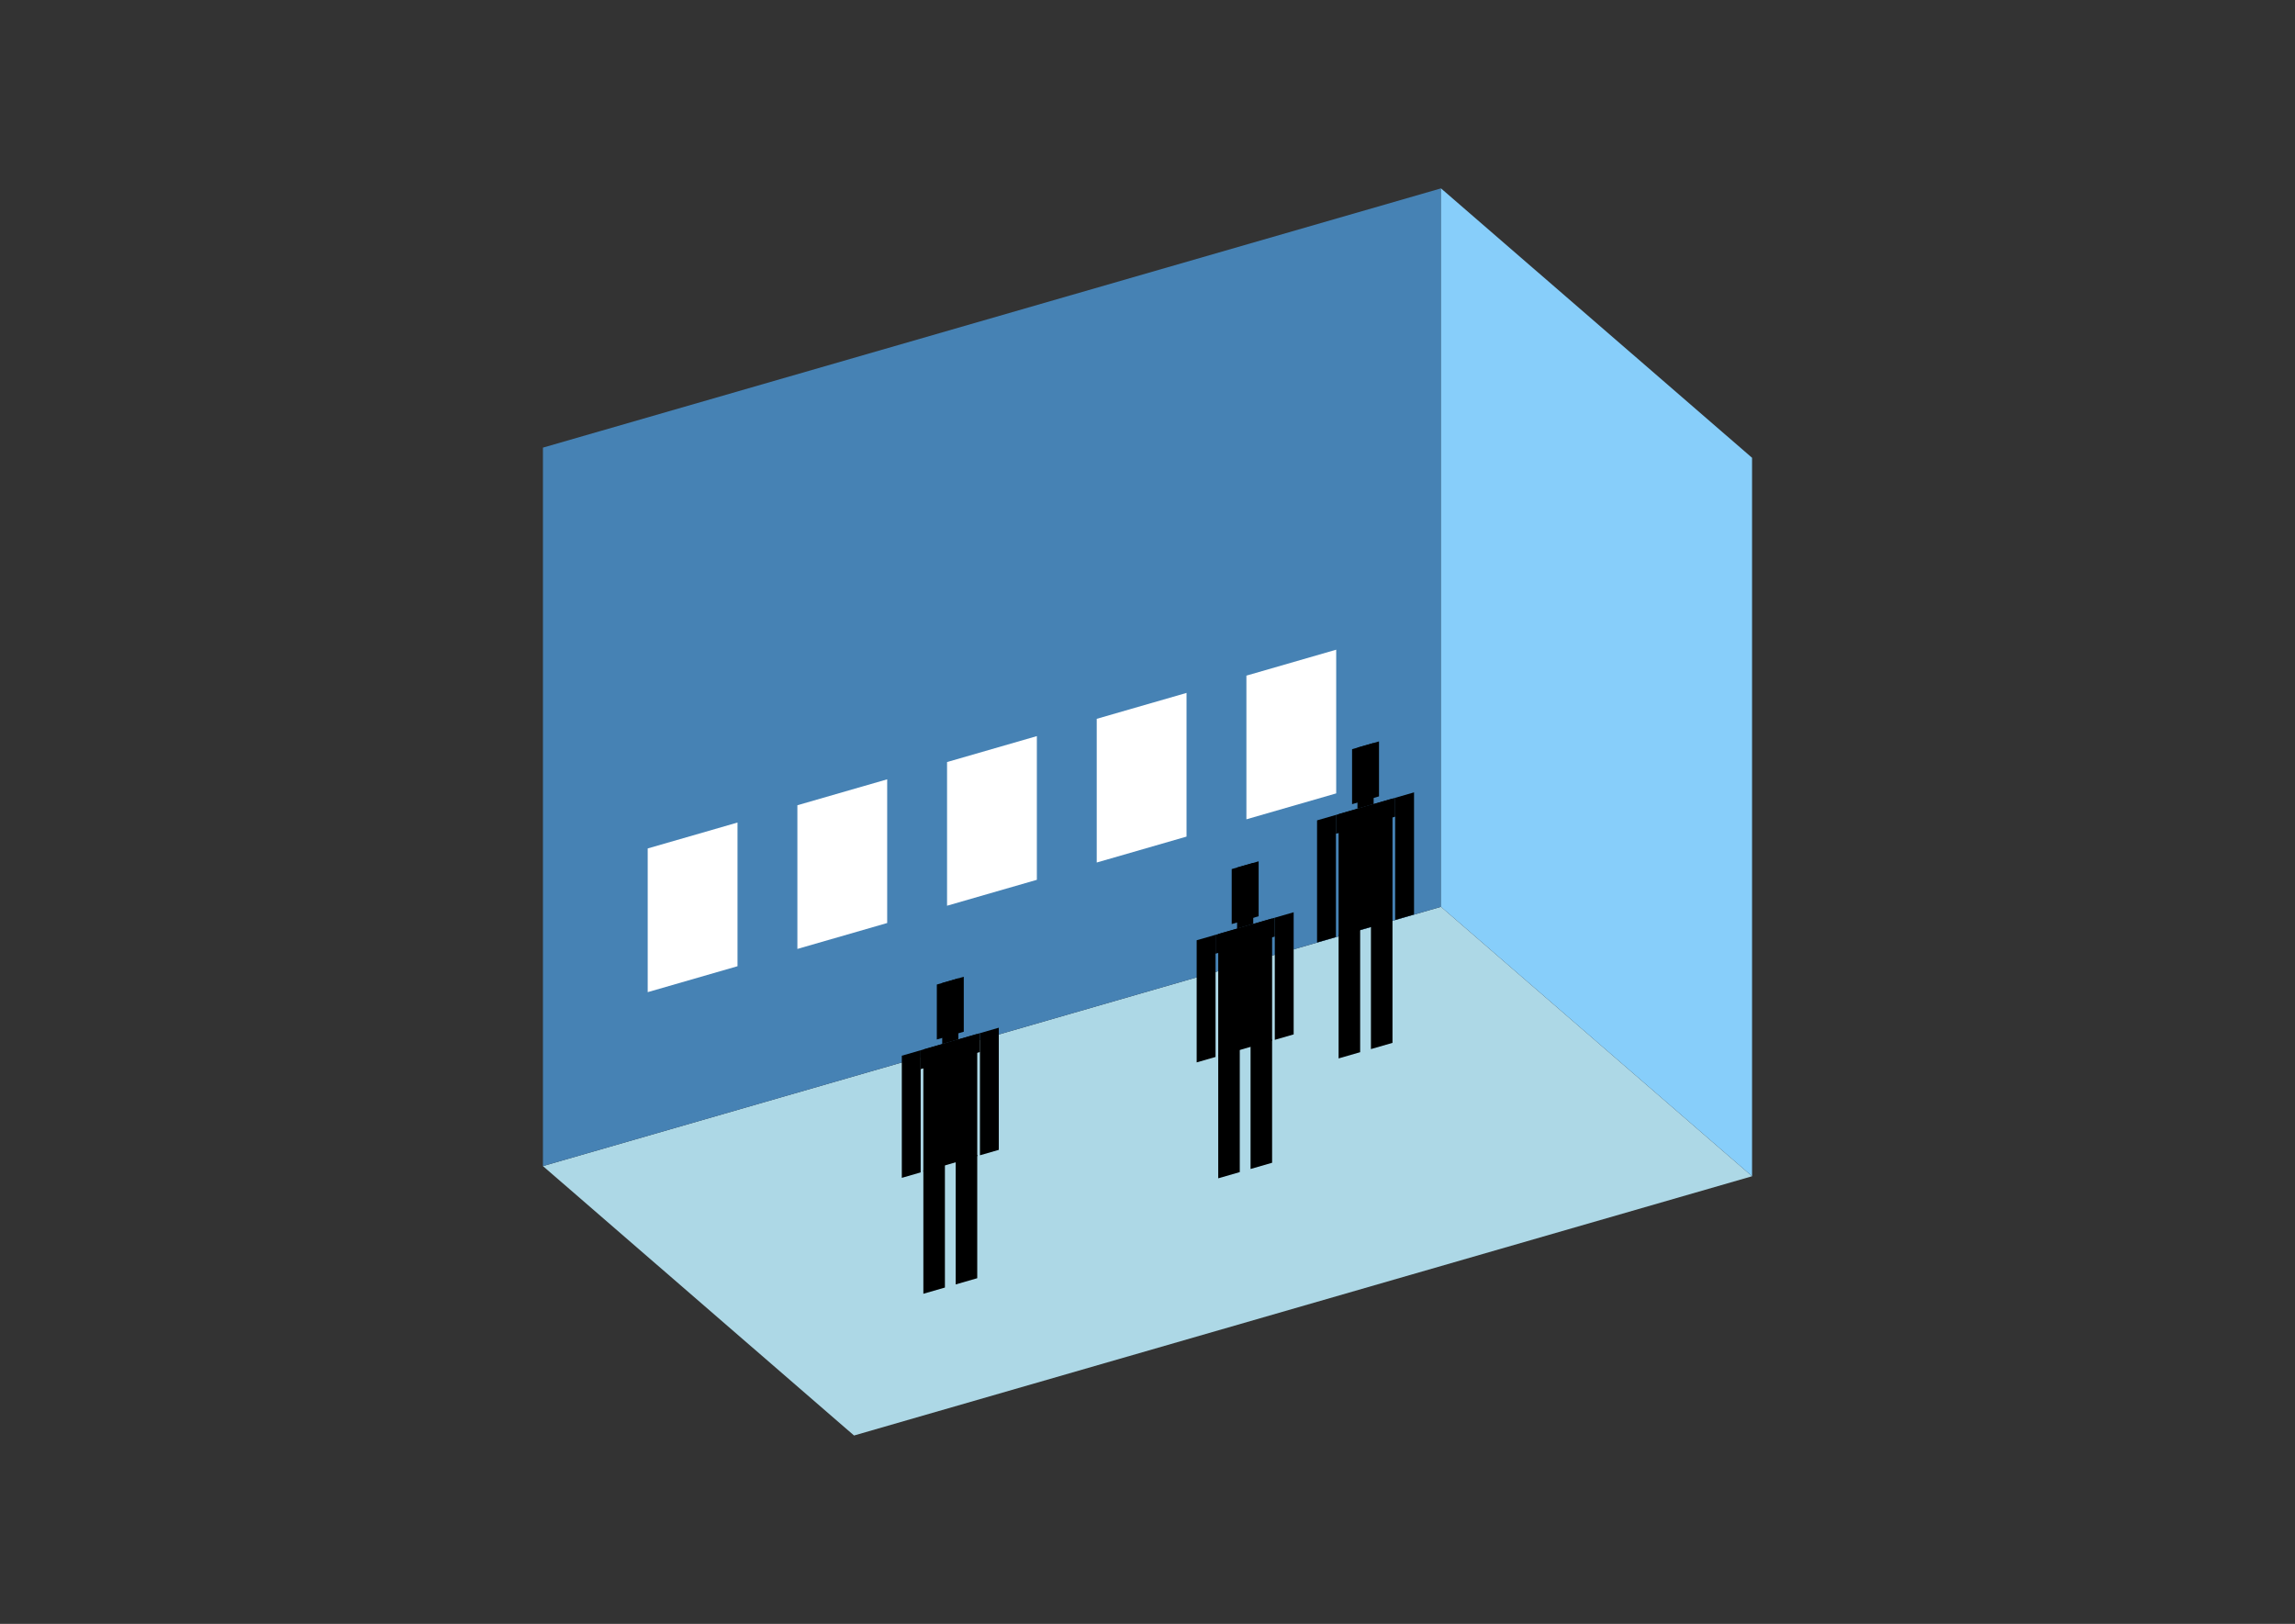 <?xml version="1.0" encoding="UTF-8"?>
<svg
  xmlns="http://www.w3.org/2000/svg"
  width="848"
  height="600"
  style="background-color:white"
>
  <rect width="100%" height="100%" fill="#333333" stroke="none"/>
  <polygon fill="lightblue" points="315.562,530.396 200.616,430.85 532.438,335.061 647.384,434.608" />
  <polygon fill="steelblue" points="200.616,430.85 200.616,165.392 532.438,69.604 532.438,335.061" />
  <polygon fill="lightskyblue" points="647.384,434.608 647.384,169.15 532.438,69.604 532.438,335.061" />
  <polygon fill="white" points="239.328,366.583 239.328,313.491 272.511,303.913 272.511,357.004" />
  <polygon fill="white" points="294.632,350.618 294.632,297.527 327.814,287.948 327.814,341.039" />
  <polygon fill="white" points="349.936,334.653 349.936,281.562 383.118,271.983 383.118,325.075" />
  <polygon fill="white" points="405.239,318.689 405.239,265.597 438.421,256.018 438.421,309.11" />
  <polygon fill="white" points="460.543,302.724 460.543,249.632 493.725,240.053 493.725,293.145" />
  <polygon fill="hsl(324.0,50.0%,66.347%)" points="494.613,391.071 494.613,345.492 502.577,343.193 502.577,388.772" />
  <polygon fill="hsl(324.0,50.0%,66.347%)" points="514.522,385.324 514.522,339.745 506.559,342.044 506.559,387.623" />
  <polygon fill="hsl(324.0,50.0%,66.347%)" points="486.649,348.242 486.649,303.114 493.617,301.103 493.617,346.231" />
  <polygon fill="hsl(324.0,50.0%,66.347%)" points="515.518,339.908 515.518,294.781 522.486,292.769 522.486,337.897" />
  <polygon fill="hsl(324.0,50.0%,66.347%)" points="493.617,308.071 493.617,301.103 515.518,294.781 515.518,301.749" />
  <polygon fill="hsl(324.0,50.0%,66.347%)" points="494.613,345.943 494.613,300.815 514.522,295.068 514.522,340.196" />
  <polygon fill="hsl(324.0,50.0%,66.347%)" points="499.59,297.122 499.59,276.815 509.545,273.941 509.545,294.249" />
  <polygon fill="hsl(324.0,50.0%,66.347%)" points="501.581,298.804 501.581,276.24 507.554,274.516 507.554,297.08" />
  <polygon fill="hsl(324.0,50.0%,54.496%)" points="450.134,435.37 450.134,389.791 458.098,387.492 458.098,433.071" />
  <polygon fill="hsl(324.0,50.0%,54.496%)" points="470.043,429.622 470.043,384.043 462.08,386.342 462.08,431.921" />
  <polygon fill="hsl(324.0,50.0%,54.496%)" points="442.17,392.541 442.17,347.413 449.139,345.402 449.139,390.529" />
  <polygon fill="hsl(324.0,50.0%,54.496%)" points="471.039,384.207 471.039,339.08 478.007,337.068 478.007,382.196" />
  <polygon fill="hsl(324.0,50.0%,54.496%)" points="449.139,352.37 449.139,345.402 471.039,339.08 471.039,346.048" />
  <polygon fill="hsl(324.0,50.0%,54.496%)" points="450.134,390.242 450.134,345.114 470.043,339.367 470.043,384.495" />
  <polygon fill="hsl(324.0,50.0%,54.496%)" points="455.112,341.421 455.112,321.113 465.066,318.24 465.066,338.547" />
  <polygon fill="hsl(324.0,50.0%,54.496%)" points="457.102,343.103 457.102,320.539 463.075,318.815 463.075,341.378" />
  <polygon fill="hsl(324.0,50.0%,50.275%)" points="341.181,478.027 341.181,432.448 349.145,430.149 349.145,475.728" />
  <polygon fill="hsl(324.0,50.0%,50.275%)" points="361.09,472.279 361.09,426.7 353.126,428.999 353.126,474.578" />
  <polygon fill="hsl(324.0,50.0%,50.275%)" points="333.217,435.198 333.217,390.07 340.185,388.059 340.185,433.186" />
  <polygon fill="hsl(324.0,50.0%,50.275%)" points="362.086,426.864 362.086,381.737 369.054,379.725 369.054,424.853" />
  <polygon fill="hsl(324.0,50.0%,50.275%)" points="340.185,395.027 340.185,388.059 362.086,381.737 362.086,388.705" />
  <polygon fill="hsl(324.0,50.0%,50.275%)" points="341.181,432.899 341.181,387.771 361.09,382.024 361.09,427.152" />
  <polygon fill="hsl(324.0,50.0%,50.275%)" points="346.158,384.078 346.158,363.771 356.113,360.897 356.113,381.204" />
  <polygon fill="hsl(324.0,50.0%,50.275%)" points="348.149,385.76 348.149,363.196 354.122,361.472 354.122,384.035" />
</svg>
